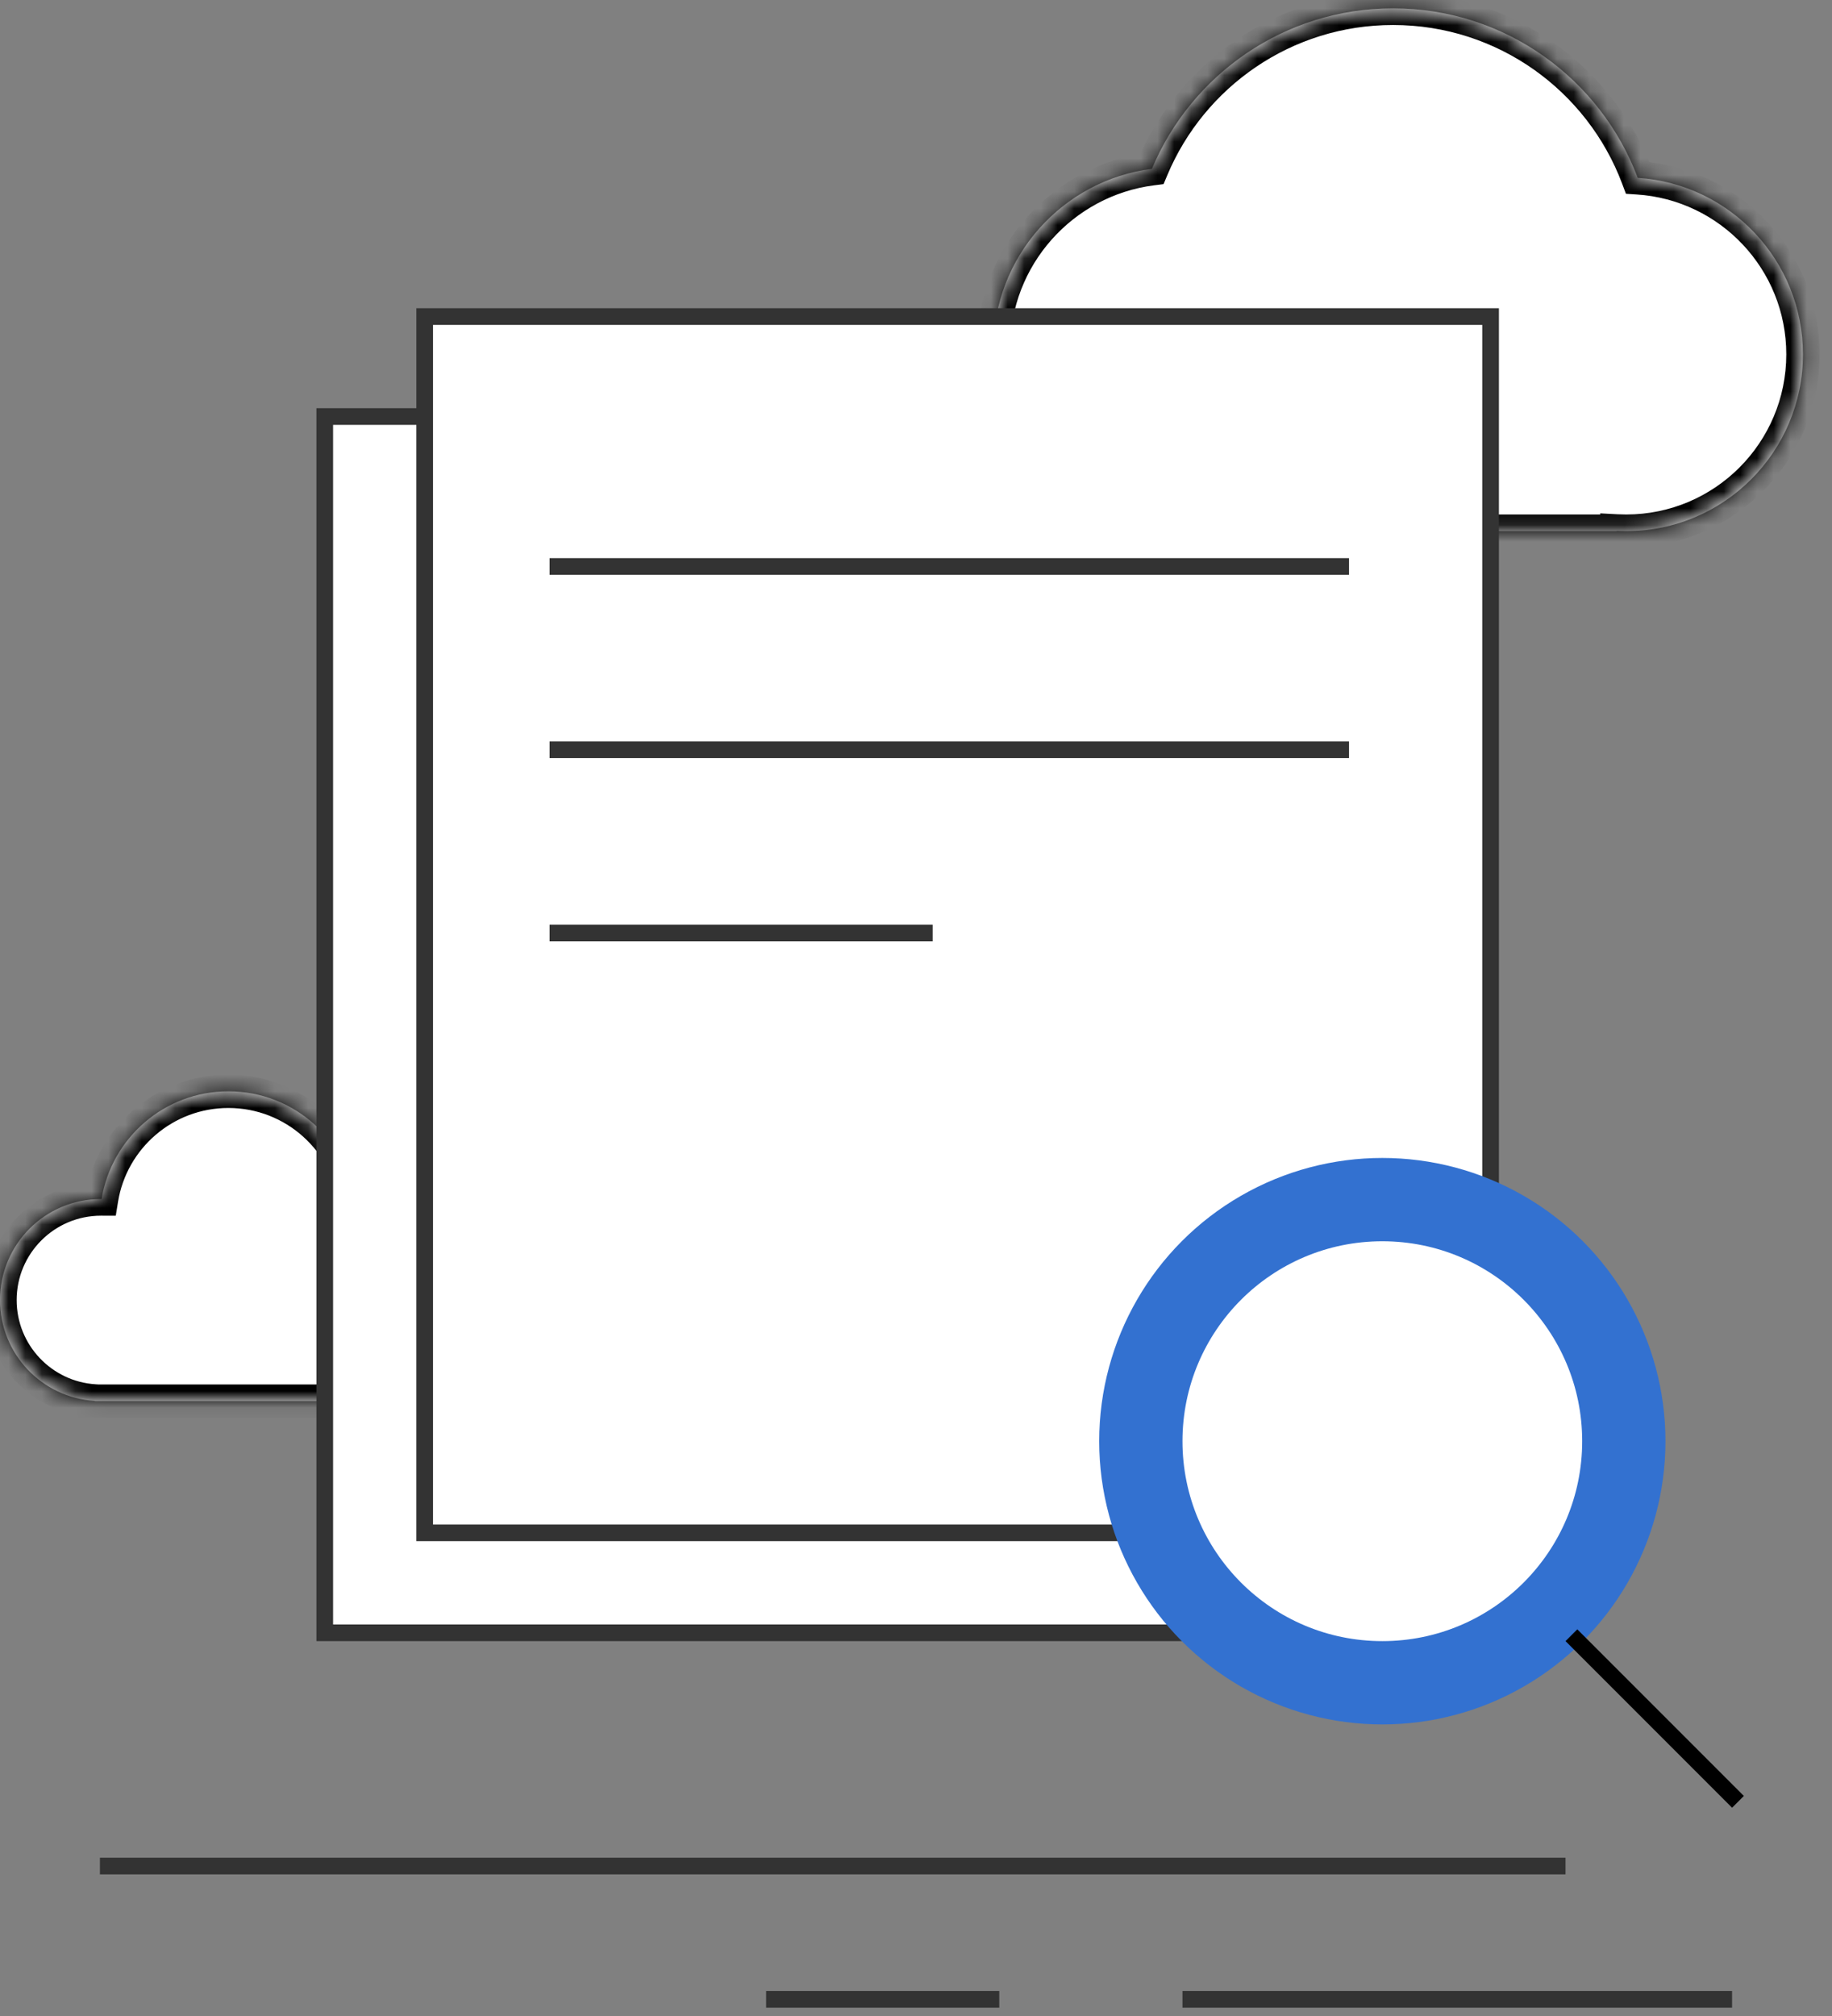 <svg width="110" height="121" viewBox="0 0 110 121" fill="none" xmlns="http://www.w3.org/2000/svg">
<rect x="0" y="0" width="110" height="121" fill="#808080" stroke="none"/>
<mask id="path-1-inside-1_311_12244" fill="white">
<path fill-rule="evenodd" clip-rule="evenodd" d="M69.897 31.86C64.178 31.514 59.647 26.767 59.647 20.961C59.647 15.405 63.797 10.819 69.166 10.132C71.536 4.474 77.126 0.5 83.643 0.5C90.368 0.5 96.104 4.73 98.336 10.675C103.874 11.033 108.255 15.638 108.255 21.266C108.255 27.128 103.503 31.88 97.641 31.88C97.454 31.88 97.267 31.875 97.082 31.865V31.88L83.643 31.88H70.566L69.897 31.88V31.86Z"/>
</mask>
<path fill-rule="evenodd" clip-rule="evenodd" d="M69.897 31.86C64.178 31.514 59.647 26.767 59.647 20.961C59.647 15.405 63.797 10.819 69.166 10.132C71.536 4.474 77.126 0.5 83.643 0.5C90.368 0.5 96.104 4.73 98.336 10.675C103.874 11.033 108.255 15.638 108.255 21.266C108.255 27.128 103.503 31.88 97.641 31.88C97.454 31.88 97.267 31.875 97.082 31.865V31.88L83.643 31.88H70.566L69.897 31.88V31.86Z" fill="white"/>
<path d="M69.897 31.86H70.897V30.918L69.957 30.861L69.897 31.86ZM69.166 10.132L69.293 11.123L69.865 11.05L70.088 10.518L69.166 10.132ZM98.336 10.675L97.4 11.026L97.627 11.631L98.272 11.673L98.336 10.675ZM97.082 31.865L97.134 30.867L96.082 30.812V31.865H97.082ZM97.082 31.88L97.082 32.88L98.082 32.88V31.88H97.082ZM83.643 31.88L83.643 30.88H83.643V31.88ZM70.566 31.88L70.566 30.88L70.566 30.88L70.566 31.88ZM69.897 31.88H68.897V32.88L69.897 32.88L69.897 31.88ZM69.957 30.861C64.763 30.548 60.647 26.235 60.647 20.961H58.647C58.647 27.299 63.593 32.481 69.837 32.858L69.957 30.861ZM60.647 20.961C60.647 15.915 64.416 11.748 69.293 11.123L69.039 9.14C63.177 9.89 58.647 14.896 58.647 20.961H60.647ZM70.088 10.518C72.308 5.219 77.542 1.5 83.643 1.5V-0.5C76.709 -0.5 70.764 3.729 68.243 9.745L70.088 10.518ZM83.643 1.5C89.938 1.5 95.309 5.459 97.4 11.026L99.272 10.323C96.898 4.001 90.798 -0.5 83.643 -0.5V1.5ZM98.272 11.673C103.287 11.997 107.255 16.169 107.255 21.266H109.255C109.255 15.107 104.461 10.069 98.401 9.677L98.272 11.673ZM107.255 21.266C107.255 26.576 102.951 30.88 97.641 30.88V32.88C104.055 32.88 109.255 27.68 109.255 21.266H107.255ZM97.641 30.88C97.471 30.88 97.302 30.875 97.134 30.867L97.03 32.864C97.233 32.874 97.436 32.88 97.641 32.88V30.88ZM96.082 31.865V31.88H98.082V31.865H96.082ZM97.082 30.88L83.643 30.88L83.643 32.88L97.082 32.88L97.082 30.88ZM83.643 30.88H70.566V32.88H83.643V30.88ZM70.566 30.88L69.897 30.88L69.897 32.88L70.566 32.88L70.566 30.88ZM70.897 31.88V31.86H68.897V31.88H70.897Z" fill="black" mask="url(#path-1-inside-1_311_12244)"/>
<mask id="path-3-inside-2_311_12244" fill="white">
<path fill-rule="evenodd" clip-rule="evenodd" d="M5.694 84.084C2.517 83.892 0 81.255 0 78.03C0 74.68 2.715 71.965 6.065 71.965L6.101 71.965C6.697 68.299 9.879 65.5 13.714 65.5C17.669 65.5 20.928 68.476 21.376 72.31C24.506 72.452 27 75.034 27 78.199C27 81.455 24.36 84.095 21.105 84.095C21 84.095 20.897 84.092 20.794 84.087V84.095L6.065 84.095L5.694 84.095V84.084Z"/>
</mask>
<path fill-rule="evenodd" clip-rule="evenodd" d="M5.694 84.084C2.517 83.892 0 81.255 0 78.03C0 74.68 2.715 71.965 6.065 71.965L6.101 71.965C6.697 68.299 9.879 65.5 13.714 65.5C17.669 65.5 20.928 68.476 21.376 72.31C24.506 72.452 27 75.034 27 78.199C27 81.455 24.36 84.095 21.105 84.095C21 84.095 20.897 84.092 20.794 84.087V84.095L6.065 84.095L5.694 84.095V84.084Z" fill="white"/>
<path d="M5.694 84.084H6.694V83.142L5.754 83.086L5.694 84.084ZM6.065 71.965L6.068 70.965H6.065V71.965ZM6.101 71.965L6.098 72.965L6.951 72.968L7.088 72.126L6.101 71.965ZM21.376 72.31L20.383 72.426L20.482 73.27L21.331 73.309L21.376 72.31ZM20.794 84.087L20.846 83.088L19.794 83.034V84.087H20.794ZM20.794 84.095L20.794 85.095L21.794 85.095V84.095H20.794ZM6.065 84.095L6.065 83.095L6.065 83.095L6.065 84.095ZM5.694 84.095H4.694V85.095L5.694 85.095L5.694 84.095ZM5.754 83.086C3.102 82.925 1 80.723 1 78.03H-1C-1 81.787 1.932 84.858 5.633 85.082L5.754 83.086ZM1 78.03C1 75.233 3.268 72.965 6.065 72.965V70.965C2.163 70.965 -1 74.128 -1 78.03H1ZM6.062 72.965L6.098 72.965L6.104 70.965L6.068 70.965L6.062 72.965ZM7.088 72.126C7.607 68.936 10.377 66.5 13.714 66.5V64.5C9.381 64.5 5.788 67.662 5.114 71.805L7.088 72.126ZM13.714 66.5C17.155 66.5 19.993 69.09 20.383 72.426L22.369 72.194C21.863 67.862 18.182 64.5 13.714 64.5V66.5ZM21.331 73.309C23.929 73.427 26 75.572 26 78.199H28C28 74.497 25.083 71.477 21.421 71.311L21.331 73.309ZM26 78.199C26 80.903 23.808 83.095 21.105 83.095V85.095C24.913 85.095 28 82.008 28 78.199H26ZM21.105 83.095C21.017 83.095 20.931 83.093 20.846 83.088L20.742 85.085C20.862 85.092 20.983 85.095 21.105 85.095V83.095ZM19.794 84.087V84.095H21.794V84.087H19.794ZM20.794 83.095L6.065 83.095L6.065 85.095L20.794 85.095L20.794 83.095ZM6.065 83.095L5.694 83.095L5.694 85.095L6.065 85.095L6.065 83.095ZM6.694 84.095V84.084H4.694V84.095H6.694Z" fill="black" mask="url(#path-3-inside-2_311_12244)"/>
<rect x="19.5" y="25" width="64" height="73" fill="white" stroke="#333333"/>
<rect x="25.5" y="19" width="64" height="73" fill="white" stroke="#333333"/>
<line x1="33" y1="45" x2="81" y2="45" stroke="#333333"/>
<line x1="6" y1="112" x2="94" y2="112" stroke="#333333"/>
<line x1="46" y1="120" x2="60" y2="120" stroke="#333333"/>
<line x1="71" y1="120" x2="104" y2="120" stroke="#333333"/>
<line x1="33" y1="34" x2="81" y2="34" stroke="#333333"/>
<line x1="33" y1="56" x2="56" y2="56" stroke="#333333"/>
<circle cx="83" cy="86.5" r="17" fill="#3371D0"/>
<circle cx="83" cy="86.5" r="12" fill="white"/>
<line x1="94.354" y1="98.146" x2="104.354" y2="108.146" stroke="black"/>
</svg>
